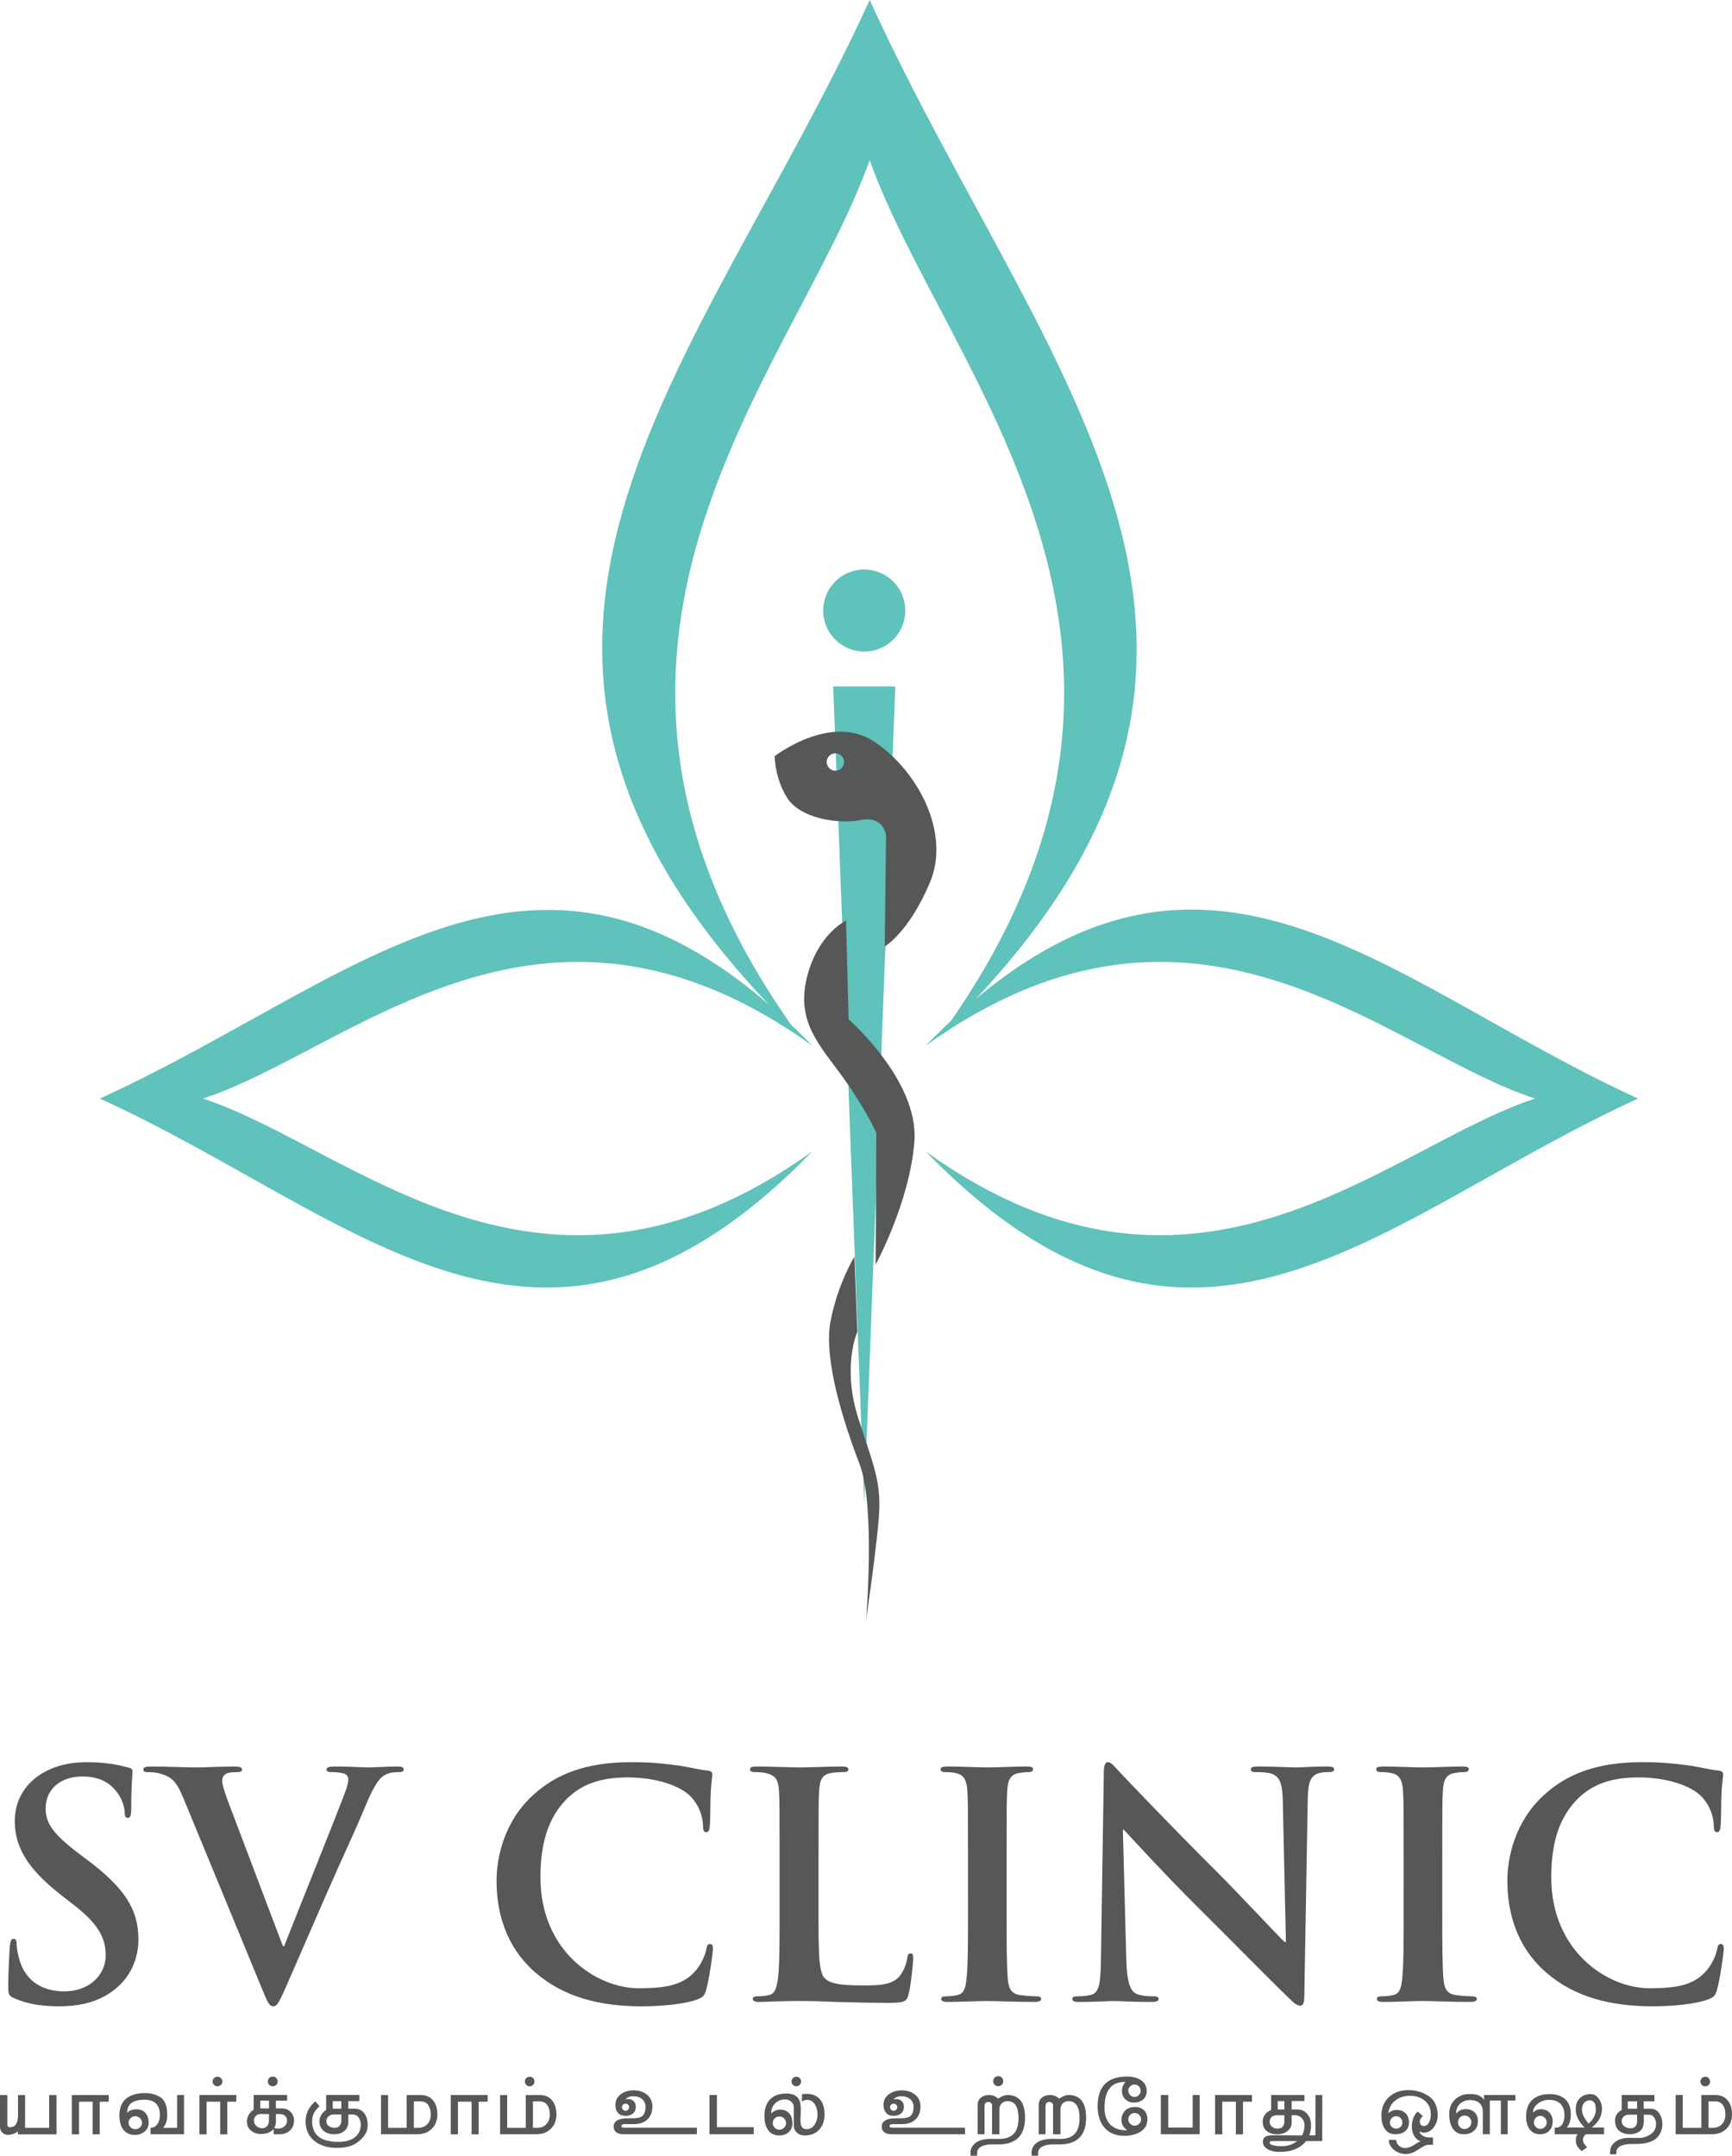 <svg version="1.1" id="svg20" sodipodi:docname="Logo_SN_Final_Crv.cdr" xmlns:inkscape="http://www.inkscape.org/namespaces/inkscape" xmlns:sodipodi="http://sodipodi.sourceforge.net/DTD/sodipodi-0.dtd" xmlns="http://www.w3.org/2000/svg" xmlns:svg="http://www.w3.org/2000/svg" viewBox="183.58 278.99 228.11 283.91">   <defs id="defs24"></defs>   <sodipodi:namedview id="namedview22" pagecolor="#ffffff" bordercolor="#000000" borderopacity="0.25" inkscape:showpageshadow="2" inkscape:pageopacity="0.0" inkscape:pagecheckerboard="0" inkscape:deskcolor="#d1d1d1" inkscape:document-units="pt"></sodipodi:namedview>   <path d="m 298.119,278.992 c -22.441,49.114 -61.307,85.676 -9.62,135.994 -36.56,-50.937 -0.366,-86.806 9.62,-114.916 9.987,28.11 46.181,63.979 9.62,114.916 51.231,-49.876 13.35,-85.72 -9.62,-135.994 z" style="fill:#5fc2bb;fill-rule:evenodd" id="path2"></path>   <path d="m 307.739,414.986 h -19.24 c -36.56,-50.937 -0.366,-86.806 9.62,-114.916 9.987,28.11 46.181,63.979 9.62,114.916 z" style="fill:none" id="path4"></path>   <path d="m 399.318,423.674 v 4e-4 c -34.224,15.633 -58.401,43.346 -93.815,6.968 35.728,25.644 60.711,-0.601 80.247,-6.968 -19.536,-6.367 -44.518,-32.613 -80.247,-6.969 35.414,-36.378 59.591,-8.665 93.815,6.968 z" style="fill:#5fc2bb;fill-rule:evenodd" id="path6"></path>   <path d="m 293.316,369.404 h 8.173 l -4.087,107.536 z" style="fill:#5fc2bb;fill-rule:evenodd" id="path8"></path>   <path d="m 297.402,353.997 c 2.985,0 5.404,2.42 5.404,5.404 0,2.984 -2.419,5.404 -5.404,5.404 -2.984,0 -5.404,-2.42 -5.404,-5.404 0,-2.984 2.419,-5.404 5.404,-5.404 z" style="fill:#5fc2bb;fill-rule:evenodd" id="path10"></path>   <path d="m 296.11,444.504 0.382,9.897 c 0,0 -2.081,4.588 0.17,11.511 2.251,6.923 3.101,8.539 2.591,13.806 -0.51,5.267 -1.614,12.657 -1.614,12.657 0,0 1.274,-15.036 -0.85,-20.558 -2.124,-5.522 -4.776,-13.837 -3.823,-18.817 0.954,-4.98 3.143,-8.495 3.143,-8.495 z m -10.507,-65.923 c 0,0 7.363,-5.692 13.054,-1.954 5.692,3.738 10.194,11.978 7.391,18.604 -2.803,6.626 -5.947,8.41 -5.947,8.41 l 0.17,-14.611 c 0,0 -0.255,-2.633 -3.313,-2.039 -3.058,0.595 -8.013,-0.255 -9.684,-2.888 -1.671,-2.633 -1.671,-5.522 -1.671,-5.522 z m 8.002,-0.38 c 0.633,0 1.147,0.513 1.147,1.147 0,0.633 -0.513,1.147 -1.147,1.147 -0.633,0 -1.147,-0.513 -1.147,-1.147 0,-0.633 0.513,-1.147 1.147,-1.147 z m 1.399,22.042 0.34,12.998 c 0,0 9.259,8.07 8.665,16.055 -0.595,7.985 -5.097,16.226 -5.097,16.226 l 0.085,-17.33 c 0,0 -1.359,-3.058 -4.332,-7.221 -2.973,-4.163 -6.244,-7.264 -4.842,-13.125 1.401,-5.861 5.181,-7.604 5.181,-7.604 z" style="fill:#565757;fill-rule:evenodd" id="path12"></path>   <path d="m 191.433,543.225 c 2.174,0 4.471,-0.369 6.521,-1.682 2.953,-1.928 3.855,-4.758 3.855,-7.136 0,-3.896 -1.764,-6.726 -6.726,-10.458 l -1.148,-0.861 c -3.404,-2.584 -4.348,-4.019 -4.348,-5.906 0,-2.461 1.846,-4.224 4.881,-4.224 2.666,0 3.855,1.23 4.47,2.01 0.861,1.066 1.066,2.338 1.066,2.707 0,0.492 0.123,0.738 0.41,0.738 0.328,0 0.451,-0.328 0.451,-1.23 0,-3.199 0.164,-4.388 0.164,-4.921 0,-0.287 -0.205,-0.41 -0.574,-0.492 -1.066,-0.287 -2.789,-0.697 -5.455,-0.697 -5.701,0 -9.474,3.24 -9.474,7.751 0,3.322 1.558,6.193 6.07,9.72 l 1.886,1.476 c 3.404,2.666 4.019,4.553 4.019,6.562 0,2.174 -1.804,4.676 -5.495,4.676 -2.543,0 -4.963,-1.107 -5.865,-4.143 -0.205,-0.697 -0.369,-1.558 -0.369,-2.092 0,-0.328 -0.041,-0.697 -0.41,-0.697 -0.328,0 -0.451,0.451 -0.492,1.066 -0.041,0.656 -0.205,3.117 -0.205,5.373 0,0.902 0.123,1.107 0.779,1.394 1.763,0.779 3.609,1.066 5.988,1.066 z m 26.576,-2.502 c 0.779,1.928 1.025,2.502 1.558,2.502 0.574,0 0.82,-0.656 1.887,-3.035 0.902,-2.051 2.83,-6.521 5.455,-12.509 2.215,-5.045 3.322,-7.26 4.921,-11.115 1.107,-2.625 1.723,-3.322 2.256,-3.691 0.738,-0.492 1.6,-0.492 2.01,-0.492 0.41,0 0.656,-0.082 0.656,-0.369 0,-0.287 -0.328,-0.369 -0.861,-0.369 -1.23,0 -3.158,0.123 -3.855,0.123 -0.533,0 -2.256,-0.123 -4.306,-0.123 -0.779,0 -1.148,0.082 -1.148,0.41 0,0.287 0.328,0.328 0.697,0.328 0.533,0 1.149,0.041 1.641,0.205 0.369,0.123 0.533,0.451 0.533,0.779 0,0.369 -0.164,0.984 -0.369,1.518 -0.984,2.707 -6.316,15.913 -8.08,20.424 h -0.164 l -7.054,-18.62 c -0.574,-1.477 -0.943,-2.625 -0.943,-3.158 0,-0.369 0.123,-0.656 0.41,-0.861 0.328,-0.246 0.943,-0.287 1.599,-0.287 0.369,0 0.615,-0.082 0.615,-0.369 0,-0.287 -0.451,-0.369 -0.943,-0.369 -2.051,0 -4.019,0.123 -5.045,0.123 -1.435,0 -3.773,-0.123 -5.947,-0.123 -0.615,0 -1.066,0.041 -1.066,0.369 0,0.246 0.123,0.369 0.492,0.369 0.328,0 0.984,0 1.599,0.164 1.477,0.41 2.174,0.861 3.117,3.117 z m 50.118,2.502 c 2.625,0 5.742,-0.287 7.383,-0.943 0.697,-0.287 0.861,-0.492 1.066,-1.189 0.41,-1.394 0.903,-4.963 0.903,-5.455 0,-0.328 -0.082,-0.615 -0.369,-0.615 -0.328,0 -0.41,0.164 -0.533,0.82 -0.164,0.738 -0.697,1.928 -1.394,2.707 -1.64,1.887 -3.855,2.297 -7.505,2.297 -5.496,0 -12.919,-4.84 -12.919,-14.601 0,-3.978 0.779,-7.875 3.773,-10.623 1.804,-1.64 4.142,-2.543 7.71,-2.543 3.773,0 6.972,1.107 8.326,2.543 1.025,1.066 1.558,2.502 1.6,3.773 0,0.574 0.082,0.902 0.41,0.902 0.369,0 0.451,-0.328 0.492,-0.943 0.082,-0.82 0.041,-3.076 0.123,-4.429 0.082,-1.435 0.205,-1.928 0.205,-2.256 0,-0.246 -0.164,-0.451 -0.615,-0.492 -1.23,-0.123 -2.543,-0.492 -4.101,-0.697 -1.886,-0.246 -3.404,-0.41 -5.947,-0.41 -6.111,0 -10.007,1.64 -12.96,4.348 -3.937,3.609 -4.798,8.449 -4.798,11.238 0,3.978 1.066,8.572 5.086,12.099 3.732,3.24 8.449,4.471 14.068,4.471 z m 23.255,-19.687 c 0,-6.234 0,-7.382 0.082,-8.695 0.082,-1.435 0.41,-2.133 1.517,-2.338 0.492,-0.082 1.148,-0.123 1.599,-0.123 0.492,0 0.738,-0.082 0.738,-0.369 0,-0.287 -0.287,-0.369 -0.861,-0.369 -1.6,0 -4.593,0.123 -5.578,0.123 -1.107,0 -3.691,-0.123 -5.619,-0.123 -0.615,0 -0.902,0.082 -0.902,0.369 0,0.287 0.246,0.369 0.697,0.369 0.533,0 1.025,0.041 1.354,0.123 1.353,0.287 1.681,0.943 1.763,2.338 0.082,1.312 0.082,2.461 0.082,8.695 v 7.218 c 0,3.773 0,7.013 -0.205,8.736 -0.164,1.189 -0.369,2.092 -1.189,2.256 -0.369,0.082 -0.861,0.164 -1.477,0.164 -0.492,0 -0.656,0.123 -0.656,0.328 0,0.287 0.287,0.41 0.82,0.41 0.82,0 1.887,-0.082 2.83,-0.082 0.984,-0.041 1.887,-0.041 2.338,-0.041 1.681,0 3.158,0.041 5.003,0.123 1.846,0.041 3.978,0.123 6.931,0.123 2.133,0 2.338,-0.205 2.584,-1.107 0.328,-1.189 0.615,-4.266 0.615,-4.717 0,-0.492 -0.041,-0.697 -0.328,-0.697 -0.328,0 -0.41,0.246 -0.451,0.615 -0.082,0.779 -0.574,1.928 -1.066,2.461 -1.025,1.107 -2.625,1.149 -4.798,1.149 -3.199,0 -4.266,-0.287 -4.963,-0.902 -0.861,-0.738 -0.861,-3.568 -0.861,-8.818 z m 19.687,7.218 c 0,3.978 0,7.218 -0.205,8.941 -0.123,1.189 -0.369,1.887 -1.19,2.051 -0.369,0.082 -0.861,0.164 -1.476,0.164 -0.492,0 -0.656,0.123 -0.656,0.328 0,0.287 0.287,0.41 0.82,0.41 1.641,0 4.224,-0.123 5.168,-0.123 1.107,0 3.691,0.123 6.398,0.123 0.451,0 0.779,-0.123 0.779,-0.41 0,-0.205 -0.205,-0.328 -0.656,-0.328 -0.615,0 -1.518,-0.082 -2.092,-0.164 -1.231,-0.164 -1.518,-0.902 -1.641,-2.01 -0.164,-1.763 -0.164,-5.003 -0.164,-8.982 v -7.218 c 0,-6.234 0,-7.382 0.082,-8.695 0.082,-1.435 0.41,-2.133 1.517,-2.338 0.492,-0.082 0.82,-0.123 1.23,-0.123 0.41,0 0.656,-0.082 0.656,-0.41 0,-0.246 -0.328,-0.328 -0.862,-0.328 -1.558,0 -3.978,0.123 -5.003,0.123 -1.189,0 -3.773,-0.123 -5.332,-0.123 -0.656,0 -0.985,0.082 -0.985,0.328 0,0.328 0.246,0.41 0.656,0.41 0.492,0 1.025,0.041 1.477,0.164 0.902,0.205 1.312,0.902 1.394,2.297 0.082,1.312 0.082,2.461 0.082,8.695 z m 20.397,-10.786 h 0.123 c 0.738,0.779 5.29,5.783 9.754,10.212 4.265,4.224 9.515,9.597 12.092,12.058 0.451,0.451 0.943,0.902 1.394,0.902 0.369,0 0.533,-0.369 0.533,-1.271 l 0.451,-25.879 c 0.041,-2.297 0.369,-3.158 1.517,-3.486 0.492,-0.123 0.82,-0.123 1.23,-0.123 0.492,0 0.738,-0.123 0.738,-0.369 0,-0.328 -0.41,-0.369 -0.943,-0.369 -2.01,0 -3.568,0.123 -4.019,0.123 -0.861,0 -2.83,-0.123 -4.956,-0.123 -0.615,0 -1.066,0.041 -1.066,0.369 0,0.246 0.164,0.369 0.656,0.369 0.574,0 1.558,0 2.167,0.246 0.984,0.41 1.353,1.189 1.394,3.691 l 0.41,18.415 h -0.205 c -0.697,-0.656 -6.227,-6.562 -9.016,-9.351 -5.981,-5.947 -12.215,-12.509 -12.707,-13.042 -0.704,-0.738 -1.073,-1.271 -1.524,-1.271 -0.41,0 -0.533,0.574 -0.533,1.394 l -0.369,24.157 c -0.041,3.568 -0.205,4.758 -1.271,5.086 -0.574,0.164 -1.312,0.205 -1.846,0.205 -0.41,0 -0.656,0.082 -0.656,0.328 0,0.369 0.369,0.41 0.902,0.41 2.133,0 4.06,-0.123 4.43,-0.123 0.786,0 2.426,0.123 5.092,0.123 0.574,0 0.943,-0.082 0.943,-0.41 0,-0.246 -0.246,-0.328 -0.697,-0.328 -0.656,0 -1.435,-0.041 -2.133,-0.287 -0.82,-0.287 -1.353,-1.354 -1.435,-4.553 z m 36.98,10.786 c 0,3.978 0,7.218 -0.205,8.941 -0.123,1.189 -0.369,1.887 -1.189,2.051 -0.369,0.082 -0.861,0.164 -1.477,0.164 -0.492,0 -0.656,0.123 -0.656,0.328 0,0.287 0.287,0.41 0.82,0.41 1.641,0 4.224,-0.123 5.168,-0.123 1.107,0 3.691,0.123 6.398,0.123 0.451,0 0.779,-0.123 0.779,-0.41 0,-0.205 -0.205,-0.328 -0.656,-0.328 -0.615,0 -1.518,-0.082 -2.092,-0.164 -1.23,-0.164 -1.518,-0.902 -1.641,-2.01 -0.164,-1.763 -0.164,-5.003 -0.164,-8.982 v -7.218 c 0,-6.234 0,-7.382 0.082,-8.695 0.082,-1.435 0.41,-2.133 1.517,-2.338 0.492,-0.082 0.82,-0.123 1.23,-0.123 0.41,0 0.656,-0.082 0.656,-0.41 0,-0.246 -0.328,-0.328 -0.861,-0.328 -1.558,0 -3.978,0.123 -5.003,0.123 -1.189,0 -3.773,-0.123 -5.332,-0.123 -0.656,0 -0.985,0.082 -0.985,0.328 0,0.328 0.246,0.41 0.656,0.41 0.492,0 1.025,0.041 1.477,0.164 0.902,0.205 1.312,0.902 1.394,2.297 0.082,1.312 0.082,2.461 0.082,8.695 z m 32.81,12.468 c 2.625,0 5.742,-0.287 7.383,-0.943 0.697,-0.287 0.861,-0.492 1.066,-1.189 0.41,-1.394 0.902,-4.963 0.902,-5.455 0,-0.328 -0.082,-0.615 -0.369,-0.615 -0.328,0 -0.41,0.164 -0.533,0.82 -0.164,0.738 -0.697,1.928 -1.394,2.707 -1.64,1.887 -3.855,2.297 -7.505,2.297 -5.496,0 -12.919,-4.84 -12.919,-14.601 0,-3.978 0.779,-7.875 3.773,-10.623 1.805,-1.64 4.142,-2.543 7.71,-2.543 3.773,0 6.972,1.107 8.326,2.543 1.025,1.066 1.558,2.502 1.6,3.773 0,0.574 0.082,0.902 0.41,0.902 0.369,0 0.451,-0.328 0.492,-0.943 0.082,-0.82 0.041,-3.076 0.123,-4.429 0.082,-1.435 0.205,-1.928 0.205,-2.256 0,-0.246 -0.164,-0.451 -0.615,-0.492 -1.23,-0.123 -2.543,-0.492 -4.101,-0.697 -1.886,-0.246 -3.404,-0.41 -5.947,-0.41 -6.111,0 -10.007,1.64 -12.96,4.348 -3.937,3.609 -4.798,8.449 -4.798,11.238 0,3.978 1.066,8.572 5.086,12.099 3.732,3.24 8.449,4.471 14.068,4.471 z" style="fill:#565757;fill-rule:evenodd" id="path14"></path>   <path d="m 191.024,560.091 h -5.082 v -0.378 c -0.425,0.298 -0.866,0.445 -1.323,0.445 -0.299,0 -0.548,-0.105 -0.745,-0.312 -0.197,-0.209 -0.296,-0.462 -0.296,-0.762 v -4.169 h 0.969 v 3.853 c 0,0.26 0.107,0.389 0.318,0.389 0.726,0 1.087,-0.531 1.087,-1.594 v -2.648 h 0.934 v 4.313 h 3.168 v -4.313 h 0.969 z m 6.871,-4.302 h -1.183 v 4.302 h -0.933 v -4.302 h -1.796 v 4.302 h -0.945 v -5.176 h 4.857 z m 9.919,4.29 h -4.407 v -0.851 c 0.41,0 0.724,-0.185 0.945,-0.556 0.189,-0.307 0.283,-0.677 0.283,-1.109 0,-1.356 -0.673,-2.034 -2.021,-2.034 -1.527,0 -2.292,0.576 -2.292,1.727 0.284,-0.309 0.702,-0.462 1.254,-0.462 0.511,0 0.909,0.174 1.194,0.52 0.258,0.314 0.389,0.732 0.389,1.25 0,0.481 -0.179,0.868 -0.537,1.164 -0.359,0.294 -0.782,0.442 -1.27,0.442 -0.702,0 -1.233,-0.266 -1.596,-0.797 -0.299,-0.457 -0.449,-1.055 -0.449,-1.796 0,-1.001 0.324,-1.753 0.969,-2.256 0.582,-0.442 1.39,-0.662 2.423,-0.662 0.795,0 1.478,0.191 2.049,0.573 0.573,0.382 0.857,1.153 0.857,2.309 0,0.734 -0.185,1.297 -0.556,1.69 h 1.856 v -4.324 h 0.909 z m -5.529,-1.512 c 0,-0.23 -0.09,-0.43 -0.266,-0.604 -0.178,-0.172 -0.385,-0.258 -0.621,-0.258 -0.236,0 -0.443,0.084 -0.621,0.253 -0.176,0.17 -0.266,0.372 -0.266,0.61 0,0.236 0.092,0.436 0.273,0.602 0.18,0.165 0.386,0.247 0.614,0.247 0.236,0 0.443,-0.082 0.621,-0.247 0.176,-0.166 0.266,-0.367 0.266,-0.602 z m 12.413,-2.779 h -1.183 v 4.302 h -0.933 v -4.302 h -1.796 v 4.302 h -0.945 v -5.176 h 4.857 z m -1.832,-2.647 c 0,0.174 -0.065,0.32 -0.195,0.438 -0.131,0.118 -0.282,0.178 -0.455,0.178 -0.174,0 -0.323,-0.06 -0.449,-0.178 -0.127,-0.118 -0.189,-0.264 -0.189,-0.438 0,-0.174 0.06,-0.324 0.181,-0.451 0.123,-0.125 0.275,-0.189 0.456,-0.189 0.18,0 0.333,0.062 0.46,0.183 0.125,0.124 0.189,0.275 0.189,0.457 z m 9.437,5.141 c 0,0.535 -0.182,0.97 -0.545,1.301 -0.361,0.331 -0.814,0.496 -1.358,0.496 h -0.769 v -0.685 c -0.41,0.432 -0.967,0.649 -1.676,0.649 -0.513,0 -0.95,-0.148 -1.312,-0.444 -0.363,-0.296 -0.544,-0.69 -0.544,-1.186 0,-0.623 0.296,-1.151 0.887,-1.585 v -1.925 h 4.406 v 0.745 h -1.476 v 1.027 h 0.769 c 0.471,0 0.861,0.152 1.164,0.455 0.303,0.303 0.455,0.689 0.455,1.153 z m -0.911,0 c 0,-0.26 -0.088,-0.469 -0.266,-0.627 -0.176,-0.157 -0.402,-0.236 -0.679,-0.236 h -0.531 c 0,0.702 0.004,1.005 0.011,0.909 -0.022,0.498 -0.111,0.801 -0.26,0.911 0.127,0.062 0.316,0.093 0.569,0.093 0.307,0 0.576,-0.101 0.808,-0.301 0.232,-0.2 0.348,-0.451 0.348,-0.75 z m -2.386,-0.024 v -0.839 h -1.147 c -0.243,0 -0.443,0.086 -0.597,0.26 -0.154,0.172 -0.23,0.382 -0.23,0.627 0,0.275 0.11,0.507 0.331,0.696 0.221,0.189 0.477,0.284 0.767,0.284 0.277,0 0.494,-0.107 0.651,-0.32 0.15,-0.189 0.225,-0.425 0.225,-0.709 z m 0,-1.583 v -1.027 h -1.147 v 1.027 z m 1.145,-3.546 c 0,0.181 -0.06,0.331 -0.183,0.449 -0.122,0.118 -0.277,0.178 -0.466,0.178 -0.182,0 -0.335,-0.06 -0.46,-0.178 -0.127,-0.118 -0.189,-0.268 -0.189,-0.449 0,-0.181 0.062,-0.335 0.189,-0.462 0.125,-0.125 0.279,-0.189 0.46,-0.189 0.181,0 0.335,0.064 0.46,0.189 0.127,0.127 0.189,0.281 0.189,0.462 z m 11.859,5.78 c 0,0.842 -0.466,1.598 -1.396,2.268 -0.645,0.466 -1.528,0.698 -2.646,0.698 -1.183,0 -2.148,-0.285 -2.897,-0.852 -0.827,-0.621 -1.24,-1.504 -1.24,-2.646 0,-1.04 0.428,-1.92 1.287,-2.636 l 0.544,0.638 c -0.354,0.346 -0.595,0.642 -0.72,0.887 -0.167,0.307 -0.249,0.677 -0.249,1.111 0,1.804 1.158,2.706 3.474,2.706 0.812,0 1.48,-0.17 2.01,-0.509 0.614,-0.41 0.921,-1.001 0.921,-1.772 0,-0.378 -0.097,-0.696 -0.296,-0.951 -0.196,-0.256 -0.481,-0.386 -0.85,-0.386 h -0.498 v 1.005 c 0,0.505 -0.185,0.906 -0.556,1.205 -0.339,0.268 -0.767,0.402 -1.287,0.402 -0.552,0 -1.009,-0.142 -1.371,-0.425 -0.393,-0.316 -0.59,-0.741 -0.59,-1.276 0,-0.576 0.296,-1.08 0.885,-1.514 v -1.961 h 4.373 v 0.814 h -1.454 v 0.994 h 0.792 c 0.599,0 1.053,0.225 1.36,0.673 0.268,0.393 0.402,0.902 0.402,1.525 z m -3.474,-0.58 v -0.863 H 227.59 c -0.29,0 -0.535,0.081 -0.732,0.243 -0.196,0.161 -0.296,0.384 -0.296,0.668 0,0.283 0.122,0.499 0.367,0.649 0.204,0.133 0.457,0.2 0.756,0.2 0.253,0 0.456,-0.084 0.614,-0.255 0.159,-0.168 0.238,-0.384 0.238,-0.644 z m 0,-1.618 v -0.994 h -1.123 v 0.994 z m 12.647,0.75 c 0,0.786 -0.245,1.418 -0.737,1.899 -0.494,0.479 -1.134,0.719 -1.922,0.719 h -4.762 v -5.164 h 0.933 v 4.313 h 2.445 v -4.313 h 1.881 c 0.709,0 1.256,0.256 1.643,0.767 0.346,0.455 0.518,1.048 0.518,1.78 z m -0.874,0.005 c 0,-0.471 -0.093,-0.862 -0.284,-1.169 -0.236,-0.363 -0.574,-0.544 -1.016,-0.544 h -0.921 v 3.475 h 0.556 c 0.518,0 0.926,-0.161 1.222,-0.485 0.296,-0.322 0.443,-0.748 0.443,-1.276 z m 7.498,-1.678 h -1.183 v 4.302 h -0.933 v -4.302 h -1.796 v 4.302 h -0.945 v -5.176 h 4.857 z m 9.057,1.673 c 0,0.786 -0.245,1.418 -0.737,1.899 -0.494,0.479 -1.134,0.719 -1.922,0.719 h -4.762 v -5.164 h 0.933 v 4.313 h 2.446 v -4.313 h 1.881 c 0.709,0 1.255,0.256 1.643,0.767 0.346,0.455 0.518,1.048 0.518,1.78 z m -0.874,0.005 c 0,-0.471 -0.093,-0.862 -0.284,-1.169 -0.236,-0.363 -0.574,-0.544 -1.016,-0.544 H 253.77 v 3.475 h 0.556 c 0.518,0 0.926,-0.161 1.222,-0.485 0.296,-0.322 0.443,-0.748 0.443,-1.276 z m -2.021,-4.337 c 0,0.181 -0.062,0.333 -0.183,0.455 -0.122,0.124 -0.27,0.183 -0.444,0.183 -0.181,0 -0.333,-0.062 -0.455,-0.189 -0.122,-0.125 -0.183,-0.277 -0.183,-0.449 0,-0.174 0.064,-0.322 0.189,-0.445 0.127,-0.122 0.277,-0.183 0.449,-0.183 0.174,0 0.322,0.06 0.444,0.178 0.122,0.118 0.183,0.268 0.183,0.451 z m 21.394,6.949 h -9.608 c -0.906,0 -1.358,-0.346 -1.358,-1.04 0,-0.299 0.122,-0.539 0.367,-0.72 0.307,-0.229 0.802,-0.343 1.489,-0.343 0.069,0 0.174,0 0.312,0 0.139,0 0.237,0 0.301,0 0.567,0 0.973,-0.075 1.218,-0.225 0.339,-0.228 0.507,-0.659 0.507,-1.289 0,-0.432 -0.157,-0.778 -0.473,-1.038 -0.299,-0.238 -0.668,-0.356 -1.11,-0.356 -0.473,0 -0.823,0.142 -1.051,0.425 0.125,-0.03 0.247,-0.047 0.365,-0.047 0.292,0 0.531,0.093 0.717,0.279 0.185,0.185 0.277,0.423 0.277,0.715 0,0.393 -0.125,0.694 -0.378,0.904 -0.253,0.207 -0.58,0.312 -0.981,0.312 -0.434,0 -0.763,-0.131 -0.988,-0.397 -0.225,-0.264 -0.337,-0.612 -0.337,-1.046 0,-0.616 0.256,-1.097 0.769,-1.443 0.449,-0.316 0.992,-0.473 1.63,-0.473 0.686,0 1.257,0.178 1.714,0.531 0.505,0.395 0.756,0.922 0.756,1.585 0,0.734 -0.217,1.306 -0.655,1.716 -0.438,0.41 -1.022,0.614 -1.755,0.614 h -1.252 c -0.277,0 -0.415,0.092 -0.415,0.273 0,0.133 0.138,0.2 0.415,0.2 h 9.524 z m -8.921,-3.557 c 0,-0.135 -0.047,-0.247 -0.136,-0.337 -0.09,-0.092 -0.202,-0.137 -0.337,-0.137 -0.135,0 -0.247,0.045 -0.337,0.137 -0.09,0.09 -0.137,0.202 -0.137,0.337 0,0.125 0.049,0.234 0.142,0.326 0.096,0.089 0.206,0.135 0.331,0.135 0.126,0 0.236,-0.045 0.331,-0.135 0.093,-0.092 0.142,-0.201 0.142,-0.326 z m 16.404,3.557 h -5.826 v -5.175 h 0.981 v 4.241 h 4.846 z m 9.33,-2.67 c 0,0.851 -0.225,1.529 -0.674,2.034 -0.466,0.529 -1.115,0.793 -1.951,0.793 -0.408,0 -0.75,-0.125 -1.022,-0.378 -0.271,-0.253 -0.408,-0.569 -0.408,-0.947 v -2.389 c 0,-0.292 -0.112,-0.535 -0.337,-0.733 -0.225,-0.196 -0.486,-0.296 -0.786,-0.296 -0.55,0 -0.995,0.172 -1.334,0.514 -0.339,0.342 -0.513,0.789 -0.52,1.342 0.331,-0.339 0.728,-0.509 1.194,-0.509 0.511,0 0.913,0.17 1.205,0.509 0.268,0.309 0.402,0.726 0.402,1.254 0,0.505 -0.163,0.904 -0.484,1.196 -0.324,0.292 -0.741,0.438 -1.254,0.438 -0.677,0 -1.186,-0.267 -1.525,-0.804 -0.283,-0.449 -0.425,-1.033 -0.425,-1.749 0,-0.947 0.247,-1.678 0.739,-2.195 0.492,-0.516 1.21,-0.775 2.155,-0.775 0.748,0 1.272,0.217 1.571,0.649 0.221,0.316 0.331,0.801 0.331,1.456 0,0.157 -0.008,0.391 -0.023,0.702 -0.017,0.313 -0.024,0.535 -0.024,0.668 0,0.395 0.051,0.687 0.153,0.876 0.118,0.228 0.335,0.343 0.649,0.343 0.473,0 0.844,-0.221 1.111,-0.662 0.221,-0.37 0.331,-0.799 0.331,-1.287 0,-0.481 -0.106,-0.906 -0.32,-1.276 -0.26,-0.427 -0.614,-0.638 -1.063,-0.638 -0.245,0 -0.464,0.083 -0.662,0.247 v -0.996 c 0.189,-0.024 0.399,-0.035 0.627,-0.035 0.773,0 1.362,0.253 1.772,0.758 0.38,0.464 0.569,1.096 0.569,1.893 z m -5.071,1.205 c 0,-0.245 -0.084,-0.451 -0.255,-0.621 -0.168,-0.168 -0.376,-0.254 -0.619,-0.254 -0.245,0 -0.451,0.084 -0.621,0.249 -0.168,0.165 -0.255,0.374 -0.255,0.627 0,0.236 0.088,0.44 0.26,0.608 0.174,0.17 0.378,0.255 0.615,0.255 0.236,0 0.442,-0.086 0.614,-0.26 0.174,-0.174 0.26,-0.374 0.26,-0.602 z m 1.985,-5.473 c 0,0.174 -0.06,0.32 -0.183,0.438 -0.122,0.118 -0.273,0.178 -0.455,0.178 -0.165,0 -0.311,-0.06 -0.438,-0.178 -0.126,-0.118 -0.189,-0.264 -0.189,-0.438 0,-0.174 0.062,-0.324 0.183,-0.451 0.123,-0.125 0.271,-0.189 0.443,-0.189 0.181,0 0.333,0.062 0.455,0.183 0.124,0.124 0.183,0.275 0.183,0.457 z m 21.583,6.938 h -9.608 c -0.906,0 -1.358,-0.346 -1.358,-1.04 0,-0.299 0.122,-0.539 0.367,-0.72 0.307,-0.229 0.802,-0.343 1.489,-0.343 0.069,0 0.174,0 0.312,0 0.139,0 0.237,0 0.301,0 0.567,0 0.973,-0.075 1.218,-0.225 0.339,-0.228 0.507,-0.659 0.507,-1.289 0,-0.432 -0.157,-0.778 -0.473,-1.038 -0.299,-0.238 -0.668,-0.356 -1.11,-0.356 -0.473,0 -0.823,0.142 -1.051,0.425 0.125,-0.03 0.247,-0.047 0.365,-0.047 0.292,0 0.531,0.093 0.717,0.279 0.185,0.185 0.277,0.423 0.277,0.715 0,0.393 -0.125,0.694 -0.378,0.904 -0.253,0.207 -0.58,0.312 -0.981,0.312 -0.434,0 -0.763,-0.131 -0.988,-0.397 -0.225,-0.264 -0.337,-0.612 -0.337,-1.046 0,-0.616 0.256,-1.097 0.769,-1.443 0.449,-0.316 0.992,-0.473 1.63,-0.473 0.686,0 1.257,0.178 1.714,0.531 0.505,0.395 0.756,0.922 0.756,1.585 0,0.734 -0.217,1.306 -0.655,1.716 -0.438,0.41 -1.022,0.614 -1.755,0.614 h -1.252 c -0.277,0 -0.415,0.092 -0.415,0.273 0,0.133 0.138,0.2 0.415,0.2 h 9.524 z m -8.921,-3.557 c 0,-0.135 -0.047,-0.247 -0.136,-0.337 -0.09,-0.092 -0.202,-0.137 -0.337,-0.137 -0.135,0 -0.247,0.045 -0.337,0.137 -0.09,0.09 -0.137,0.202 -0.137,0.337 0,0.125 0.049,0.234 0.142,0.326 0.096,0.089 0.206,0.135 0.331,0.135 0.126,0 0.236,-0.045 0.331,-0.135 0.093,-0.092 0.142,-0.201 0.142,-0.326 z m 16.831,1.377 c 0,2.304 -1.143,3.476 -3.428,3.516 -0.172,0 -0.507,0 -1.003,0 -0.466,0 -0.868,0.075 -1.207,0.225 -0.449,0.199 -0.673,0.494 -0.673,0.891 v 0.367 H 311.4 v -0.416 c 0,-0.498 0.225,-0.92 0.673,-1.272 0.449,-0.352 1.169,-0.528 2.163,-0.528 0.118,0 0.286,0.004 0.507,0.011 0.213,0 0.367,0 0.462,0 1.678,0 2.517,-0.906 2.517,-2.717 0,-1.504 -0.481,-2.258 -1.442,-2.258 -0.329,0 -0.591,0.103 -0.786,0.309 -0.193,0.204 -0.288,0.475 -0.288,0.814 v 3.239 h -0.969 v -3.735 c 0,-0.346 -0.17,-0.52 -0.509,-0.52 -0.322,0 -0.485,0.202 -0.485,0.602 v 3.652 h -0.898 v -3.853 c 0,-0.425 0.146,-0.752 0.438,-0.981 0.267,-0.221 0.617,-0.331 1.051,-0.331 0.481,0 0.879,0.157 1.194,0.473 0.464,-0.316 0.883,-0.473 1.252,-0.473 1.536,0 2.305,0.996 2.305,2.984 z m -2.872,-4.827 c 0,0.196 -0.06,0.357 -0.183,0.484 -0.122,0.125 -0.277,0.189 -0.466,0.189 -0.206,0 -0.369,-0.064 -0.49,-0.189 -0.122,-0.127 -0.183,-0.288 -0.183,-0.484 0,-0.189 0.066,-0.344 0.194,-0.466 0.131,-0.122 0.29,-0.183 0.479,-0.183 0.181,0 0.335,0.064 0.46,0.189 0.127,0.125 0.189,0.279 0.189,0.46 z m 10.913,4.827 c 0,2.304 -1.143,3.476 -3.428,3.516 -0.172,0 -0.507,0 -1.003,0 -0.466,0 -0.868,0.075 -1.207,0.225 -0.449,0.199 -0.673,0.494 -0.673,0.891 v 0.367 h -0.874 v -0.416 c 0,-0.498 0.225,-0.92 0.673,-1.272 0.449,-0.352 1.169,-0.528 2.163,-0.528 0.118,0 0.286,0.004 0.507,0.011 0.213,0 0.367,0 0.462,0 1.678,0 2.517,-0.906 2.517,-2.717 0,-1.504 -0.481,-2.258 -1.443,-2.258 -0.329,0 -0.591,0.103 -0.786,0.309 -0.193,0.204 -0.288,0.475 -0.288,0.814 v 3.239 h -0.969 v -3.735 c 0,-0.346 -0.17,-0.52 -0.509,-0.52 -0.322,0 -0.485,0.202 -0.485,0.602 v 3.652 h -0.898 v -3.853 c 0,-0.425 0.146,-0.752 0.438,-0.981 0.267,-0.221 0.617,-0.331 1.051,-0.331 0.481,0 0.879,0.157 1.194,0.473 0.464,-0.316 0.883,-0.473 1.252,-0.473 1.536,0 2.305,0.996 2.305,2.984 z m 8.076,0.195 c 0,0.758 -0.339,1.328 -1.016,1.714 -0.552,0.316 -1.233,0.473 -2.045,0.473 -1.134,0 -2.011,-0.374 -2.635,-1.121 -0.575,-0.702 -0.863,-1.626 -0.863,-2.775 0,-2.604 1.297,-3.907 3.888,-3.907 0.692,0 1.272,0.142 1.736,0.425 0.56,0.344 0.84,0.84 0.84,1.484 0,0.471 -0.159,0.842 -0.479,1.113 -0.32,0.271 -0.718,0.408 -1.199,0.408 -0.456,0 -0.835,-0.144 -1.134,-0.432 -0.299,-0.288 -0.449,-0.66 -0.449,-1.117 0,-0.442 0.157,-0.831 0.472,-1.17 h -0.083 c -1.789,-0.017 -2.683,1.119 -2.683,3.404 0,0.937 0.247,1.665 0.739,2.186 0.492,0.52 1.207,0.78 2.144,0.78 h 0.084 c -0.488,-0.393 -0.733,-0.831 -0.733,-1.312 0,-0.535 0.159,-0.964 0.479,-1.282 0.318,-0.32 0.75,-0.479 1.293,-0.479 0.498,0 0.894,0.144 1.194,0.432 0.299,0.286 0.449,0.679 0.449,1.175 z m -0.838,0.024 c 0,-0.238 -0.082,-0.436 -0.249,-0.597 -0.165,-0.163 -0.367,-0.243 -0.602,-0.243 -0.228,0 -0.423,0.081 -0.586,0.243 -0.161,0.161 -0.241,0.359 -0.241,0.597 0,0.221 0.082,0.413 0.249,0.578 0.165,0.167 0.357,0.249 0.578,0.249 0.236,0 0.438,-0.081 0.602,-0.243 0.167,-0.161 0.249,-0.355 0.249,-0.584 z m -0.047,-3.781 c 0,-0.213 -0.082,-0.401 -0.243,-0.561 -0.161,-0.163 -0.352,-0.243 -0.573,-0.243 -0.221,0 -0.412,0.079 -0.574,0.236 -0.161,0.159 -0.241,0.348 -0.241,0.569 0,0.228 0.081,0.423 0.241,0.584 0.163,0.161 0.353,0.243 0.574,0.243 0.221,0 0.412,-0.084 0.573,-0.249 0.161,-0.165 0.243,-0.359 0.243,-0.578 z m 7.768,5.742 h -5.117 v -5.175 h 0.981 v 4.288 h 3.215 v -4.288 h 0.922 z m 6.883,-4.29 h -1.183 v 4.302 h -0.933 v -4.302 h -1.796 v 4.302 h -0.945 v -5.176 h 4.857 z m 9.259,5.188 h -2.127 c -0.756,0.95 -1.922,1.426 -3.499,1.426 -0.559,0 -1.035,-0.093 -1.429,-0.283 -0.511,-0.245 -0.767,-0.61 -0.767,-1.098 0,-0.542 0.436,-0.814 1.312,-0.814 l 3.853,0.024 c 0.211,-0.393 0.318,-0.842 0.318,-1.347 0,-0.363 -0.116,-0.672 -0.348,-0.928 -0.232,-0.256 -0.526,-0.384 -0.881,-0.384 h -0.46 v 0.958 c 0,0.472 -0.196,0.857 -0.591,1.156 -0.361,0.268 -0.791,0.403 -1.287,0.403 -0.552,0 -1.005,-0.135 -1.36,-0.403 -0.386,-0.299 -0.578,-0.713 -0.578,-1.24 0,-0.724 0.37,-1.244 1.111,-1.558 v -1.974 h 4.384 v 0.791 h -1.678 v 1.111 h 0.769 c 0.543,0 0.984,0.211 1.323,0.638 0.307,0.393 0.46,0.87 0.46,1.429 0,0.466 -0.079,0.905 -0.236,1.323 l 0.816,0.024 v -5.317 h 0.898 z m -3.286,0 h -3.097 c -0.204,0 -0.318,0.004 -0.342,0.011 -0.135,0.024 -0.2,0.096 -0.2,0.213 0,0.165 0.225,0.292 0.674,0.378 0.29,0.047 0.589,0.071 0.898,0.071 0.81,0 1.501,-0.229 2.068,-0.685 z m -1.703,-2.612 v -0.791 h -0.992 c -0.284,0 -0.513,0.076 -0.685,0.23 -0.174,0.153 -0.26,0.368 -0.26,0.643 0,0.27 0.107,0.485 0.318,0.651 0.189,0.157 0.421,0.236 0.698,0.236 0.614,0 0.92,-0.324 0.92,-0.969 z m 0,-1.547 v -1.111 h -0.874 v 1.111 z m 20.189,0.791 c 0,0.567 -0.161,1.07 -0.485,1.512 -0.354,0.498 -0.803,0.745 -1.347,0.745 -0.164,0 -0.346,-0.058 -0.542,-0.176 v 0.022 c 0,0.198 0.137,0.384 0.414,0.557 0.251,0.15 0.488,0.225 0.709,0.225 l 0.638,0.011 v 0.947 c -0.52,0 -0.848,0.028 -0.983,0.082 -0.133,0.056 -0.543,0.298 -1.227,0.722 -0.458,0.284 -0.915,0.427 -1.371,0.427 -0.56,0 -1.059,-0.17 -1.501,-0.509 -0.488,-0.372 -0.733,-0.825 -0.733,-1.362 l 0.969,0.011 c 0,0.292 0.12,0.543 0.361,0.756 0.239,0.213 0.509,0.32 0.808,0.32 0.355,0 0.719,-0.123 1.087,-0.366 0.466,-0.299 0.784,-0.473 0.958,-0.52 -0.378,-0.142 -0.67,-0.399 -0.874,-0.769 -0.189,-0.339 -0.284,-0.724 -0.284,-1.158 0,-0.827 0.253,-1.491 0.756,-1.996 l 0.698,0.591 c -0.268,0.228 -0.403,0.477 -0.403,0.745 0,0.157 0.047,0.292 0.142,0.402 0.096,0.109 0.221,0.165 0.378,0.165 0.324,0 0.567,-0.185 0.734,-0.556 0.133,-0.292 0.2,-0.618 0.2,-0.981 0,-0.765 -0.275,-1.371 -0.827,-1.821 -0.513,-0.417 -1.158,-0.625 -1.939,-0.625 -0.748,0 -1.379,0.2 -1.89,0.602 -0.544,0.417 -0.859,0.988 -0.947,1.712 0.307,-0.299 0.666,-0.449 1.076,-0.449 0.513,0 0.913,0.148 1.205,0.443 0.292,0.296 0.438,0.7 0.438,1.212 0,0.503 -0.178,0.893 -0.531,1.17 -0.316,0.253 -0.733,0.378 -1.254,0.378 -0.638,0 -1.119,-0.26 -1.441,-0.78 -0.268,-0.434 -0.402,-0.988 -0.402,-1.667 0,-1.031 0.342,-1.86 1.027,-2.481 0.662,-0.591 1.514,-0.887 2.554,-0.887 0.969,0 1.849,0.262 2.64,0.786 0.791,0.524 1.188,1.377 1.188,2.56 z m -4.644,0.922 c 0,-0.228 -0.081,-0.425 -0.243,-0.586 -0.161,-0.161 -0.356,-0.241 -0.584,-0.241 -0.228,0 -0.421,0.081 -0.58,0.241 -0.157,0.161 -0.236,0.357 -0.236,0.586 0,0.221 0.081,0.41 0.241,0.567 0.163,0.157 0.353,0.236 0.574,0.236 0.228,0 0.423,-0.077 0.584,-0.23 0.163,-0.153 0.243,-0.344 0.243,-0.573 z m 14.883,-2.896 h -1.016 v 4.444 h -0.898 v -4.444 h -1.454 v 4.444 h -0.922 v -2.919 c 0,-0.52 -0.148,-0.913 -0.441,-1.183 -0.296,-0.268 -0.708,-0.4 -1.235,-0.4 -0.545,0 -0.988,0.159 -1.33,0.479 -0.343,0.318 -0.514,0.75 -0.514,1.293 0.339,-0.386 0.758,-0.578 1.254,-0.578 0.503,0 0.9,0.142 1.188,0.427 0.286,0.286 0.43,0.675 0.43,1.168 0,0.533 -0.174,0.951 -0.52,1.256 -0.346,0.305 -0.788,0.458 -1.323,0.458 -0.687,0 -1.197,-0.286 -1.536,-0.859 -0.268,-0.471 -0.402,-1.076 -0.402,-1.815 0,-0.762 0.249,-1.388 0.745,-1.884 0.496,-0.494 1.13,-0.741 1.903,-0.741 0.449,0 0.803,0.039 1.063,0.12 0.355,0.111 0.645,0.32 0.876,0.629 v -0.625 h 4.135 z m -5.802,2.872 c 0,-0.253 -0.088,-0.464 -0.266,-0.638 -0.178,-0.174 -0.387,-0.26 -0.632,-0.26 -0.243,0 -0.449,0.088 -0.614,0.266 -0.167,0.178 -0.249,0.388 -0.249,0.632 0,0.236 0.082,0.444 0.249,0.621 0.164,0.176 0.37,0.266 0.614,0.266 0.245,0 0.455,-0.09 0.632,-0.266 0.178,-0.178 0.266,-0.386 0.266,-0.621 z m 17.482,1.572 h -2.446 c -0.228,0.268 -0.342,0.501 -0.342,0.698 0,0.243 0.062,0.44 0.183,0.586 0.122,0.146 0.245,0.288 0.372,0.43 l -0.722,0.509 c -0.008,-0.015 -0.022,-0.032 -0.047,-0.047 -0.26,-0.253 -0.436,-0.455 -0.531,-0.604 -0.125,-0.211 -0.189,-0.468 -0.189,-0.767 0,-0.38 0.082,-0.647 0.249,-0.804 h -3.026 v -0.887 c 0.039,0.009 0.097,0.013 0.176,0.013 0.395,0 0.686,-0.185 0.876,-0.555 0.15,-0.284 0.225,-0.642 0.225,-1.076 0,-0.646 -0.176,-1.147 -0.526,-1.501 -0.352,-0.354 -0.85,-0.531 -1.495,-0.531 -0.52,0 -0.99,0.15 -1.407,0.449 -0.471,0.331 -0.709,0.741 -0.709,1.229 0.299,-0.292 0.638,-0.438 1.016,-0.438 0.481,0 0.863,0.15 1.147,0.447 0.284,0.298 0.425,0.691 0.425,1.177 0,0.503 -0.152,0.907 -0.455,1.214 -0.303,0.305 -0.707,0.458 -1.211,0.458 -0.623,0 -1.094,-0.243 -1.418,-0.732 -0.275,-0.417 -0.413,-0.952 -0.413,-1.605 0,-0.968 0.279,-1.708 0.838,-2.219 0.544,-0.488 1.304,-0.731 2.281,-0.731 0.859,0 1.534,0.225 2.028,0.673 0.492,0.451 0.737,1.097 0.737,1.94 0,0.829 -0.181,1.424 -0.542,1.787 h 2.363 c -0.78,-0.76 -1.169,-1.553 -1.169,-2.384 0,-0.625 0.176,-1.117 0.531,-1.478 0.353,-0.359 0.842,-0.539 1.465,-0.539 0.417,0 0.773,0.217 1.063,0.653 0.27,0.38 0.402,0.79 0.402,1.233 0,0.941 -0.413,1.748 -1.24,2.421 -0.032,0.022 -0.079,0.054 -0.142,0.093 h 1.654 z m -7.563,-1.548 c 0,-0.245 -0.08,-0.451 -0.241,-0.621 -0.161,-0.17 -0.361,-0.255 -0.597,-0.255 -0.235,0 -0.436,0.084 -0.597,0.255 -0.161,0.17 -0.243,0.376 -0.243,0.621 0,0.229 0.084,0.425 0.249,0.589 0.164,0.167 0.363,0.249 0.591,0.249 0.229,0 0.425,-0.082 0.591,-0.249 0.165,-0.165 0.247,-0.361 0.247,-0.589 z m 6.476,-1.714 c 0,-0.804 -0.268,-1.205 -0.802,-1.205 -0.324,0 -0.575,0.118 -0.756,0.354 -0.181,0.235 -0.273,0.52 -0.273,0.851 0,0.322 0.092,0.653 0.273,0.992 0.086,0.167 0.279,0.453 0.578,0.863 0.292,-0.211 0.527,-0.488 0.709,-0.827 0.182,-0.339 0.271,-0.681 0.271,-1.027 z m 8.759,1.903 c 0,0.795 -0.275,1.431 -0.822,1.909 -0.548,0.475 -1.413,0.718 -2.593,0.726 h -0.498 c -0.945,0 -1.575,0.163 -1.89,0.486 -0.174,0.172 -0.26,0.389 -0.26,0.651 v 0.225 h -0.816 v -0.284 c 0,-0.623 0.275,-1.108 0.827,-1.456 0.473,-0.292 1.04,-0.434 1.702,-0.425 l 1.347,0.011 c 0.329,0 0.685,-0.088 1.063,-0.266 0.378,-0.178 0.662,-0.397 0.851,-0.657 0.172,-0.235 0.26,-0.546 0.26,-0.933 0,-0.299 -0.075,-0.567 -0.225,-0.803 -0.174,-0.268 -0.403,-0.402 -0.687,-0.402 h -0.709 c 0,0.079 0.006,0.206 0.013,0.378 0.005,0.174 0.005,0.303 0,0.391 0,0.67 -0.178,1.137 -0.533,1.405 -0.378,0.268 -0.791,0.402 -1.24,0.402 -0.614,0 -1.098,-0.146 -1.452,-0.438 -0.38,-0.314 -0.569,-0.774 -0.569,-1.382 0,-0.575 0.292,-1.039 0.876,-1.394 v -1.961 h 4.313 v 0.838 h -1.407 v 0.969 h 0.898 c 0.498,0 0.891,0.221 1.182,0.662 0.245,0.378 0.367,0.827 0.367,1.347 z m -3.321,-0.391 v -0.827 h -1.087 c -0.268,0 -0.492,0.079 -0.673,0.237 -0.182,0.157 -0.271,0.365 -0.271,0.625 0,0.277 0.122,0.505 0.366,0.687 0.219,0.157 0.475,0.236 0.767,0.236 0.599,0 0.898,-0.32 0.898,-0.958 z m 0,-1.618 v -0.969 h -1.229 v 0.969 z m 12.497,0.75 c 0,0.786 -0.245,1.418 -0.737,1.899 -0.494,0.479 -1.134,0.719 -1.922,0.719 h -4.762 v -5.164 h 0.933 v 4.313 h 2.445 v -4.313 h 1.881 c 0.709,0 1.256,0.256 1.643,0.767 0.346,0.455 0.518,1.048 0.518,1.78 z m -0.874,0.005 c 0,-0.471 -0.093,-0.862 -0.284,-1.169 -0.236,-0.363 -0.574,-0.544 -1.016,-0.544 h -0.921 v 3.475 h 0.556 c 0.518,0 0.926,-0.161 1.222,-0.485 0.296,-0.322 0.443,-0.748 0.443,-1.276 z m -2.021,-4.337 c 0,0.181 -0.062,0.333 -0.183,0.455 -0.122,0.124 -0.27,0.183 -0.444,0.183 -0.181,0 -0.333,-0.062 -0.455,-0.189 -0.122,-0.125 -0.183,-0.277 -0.183,-0.449 0,-0.174 0.064,-0.322 0.189,-0.445 0.127,-0.122 0.277,-0.183 0.449,-0.183 0.174,0 0.322,0.06 0.444,0.178 0.122,0.118 0.183,0.268 0.183,0.451 z" style="fill:#565757;fill-rule:evenodd" id="path16"></path>   <path d="m 196.74,423.674 c 34.224,15.633 58.401,43.346 93.815,6.968 -35.728,25.644 -60.711,-0.601 -80.247,-6.968 19.536,-6.367 44.518,-32.613 80.247,-6.969 -35.087,-36.042 -58.69,-9.076 -93.815,6.969 z" style="fill:#5fc2bb;fill-rule:evenodd" id="path18"></path> </svg>